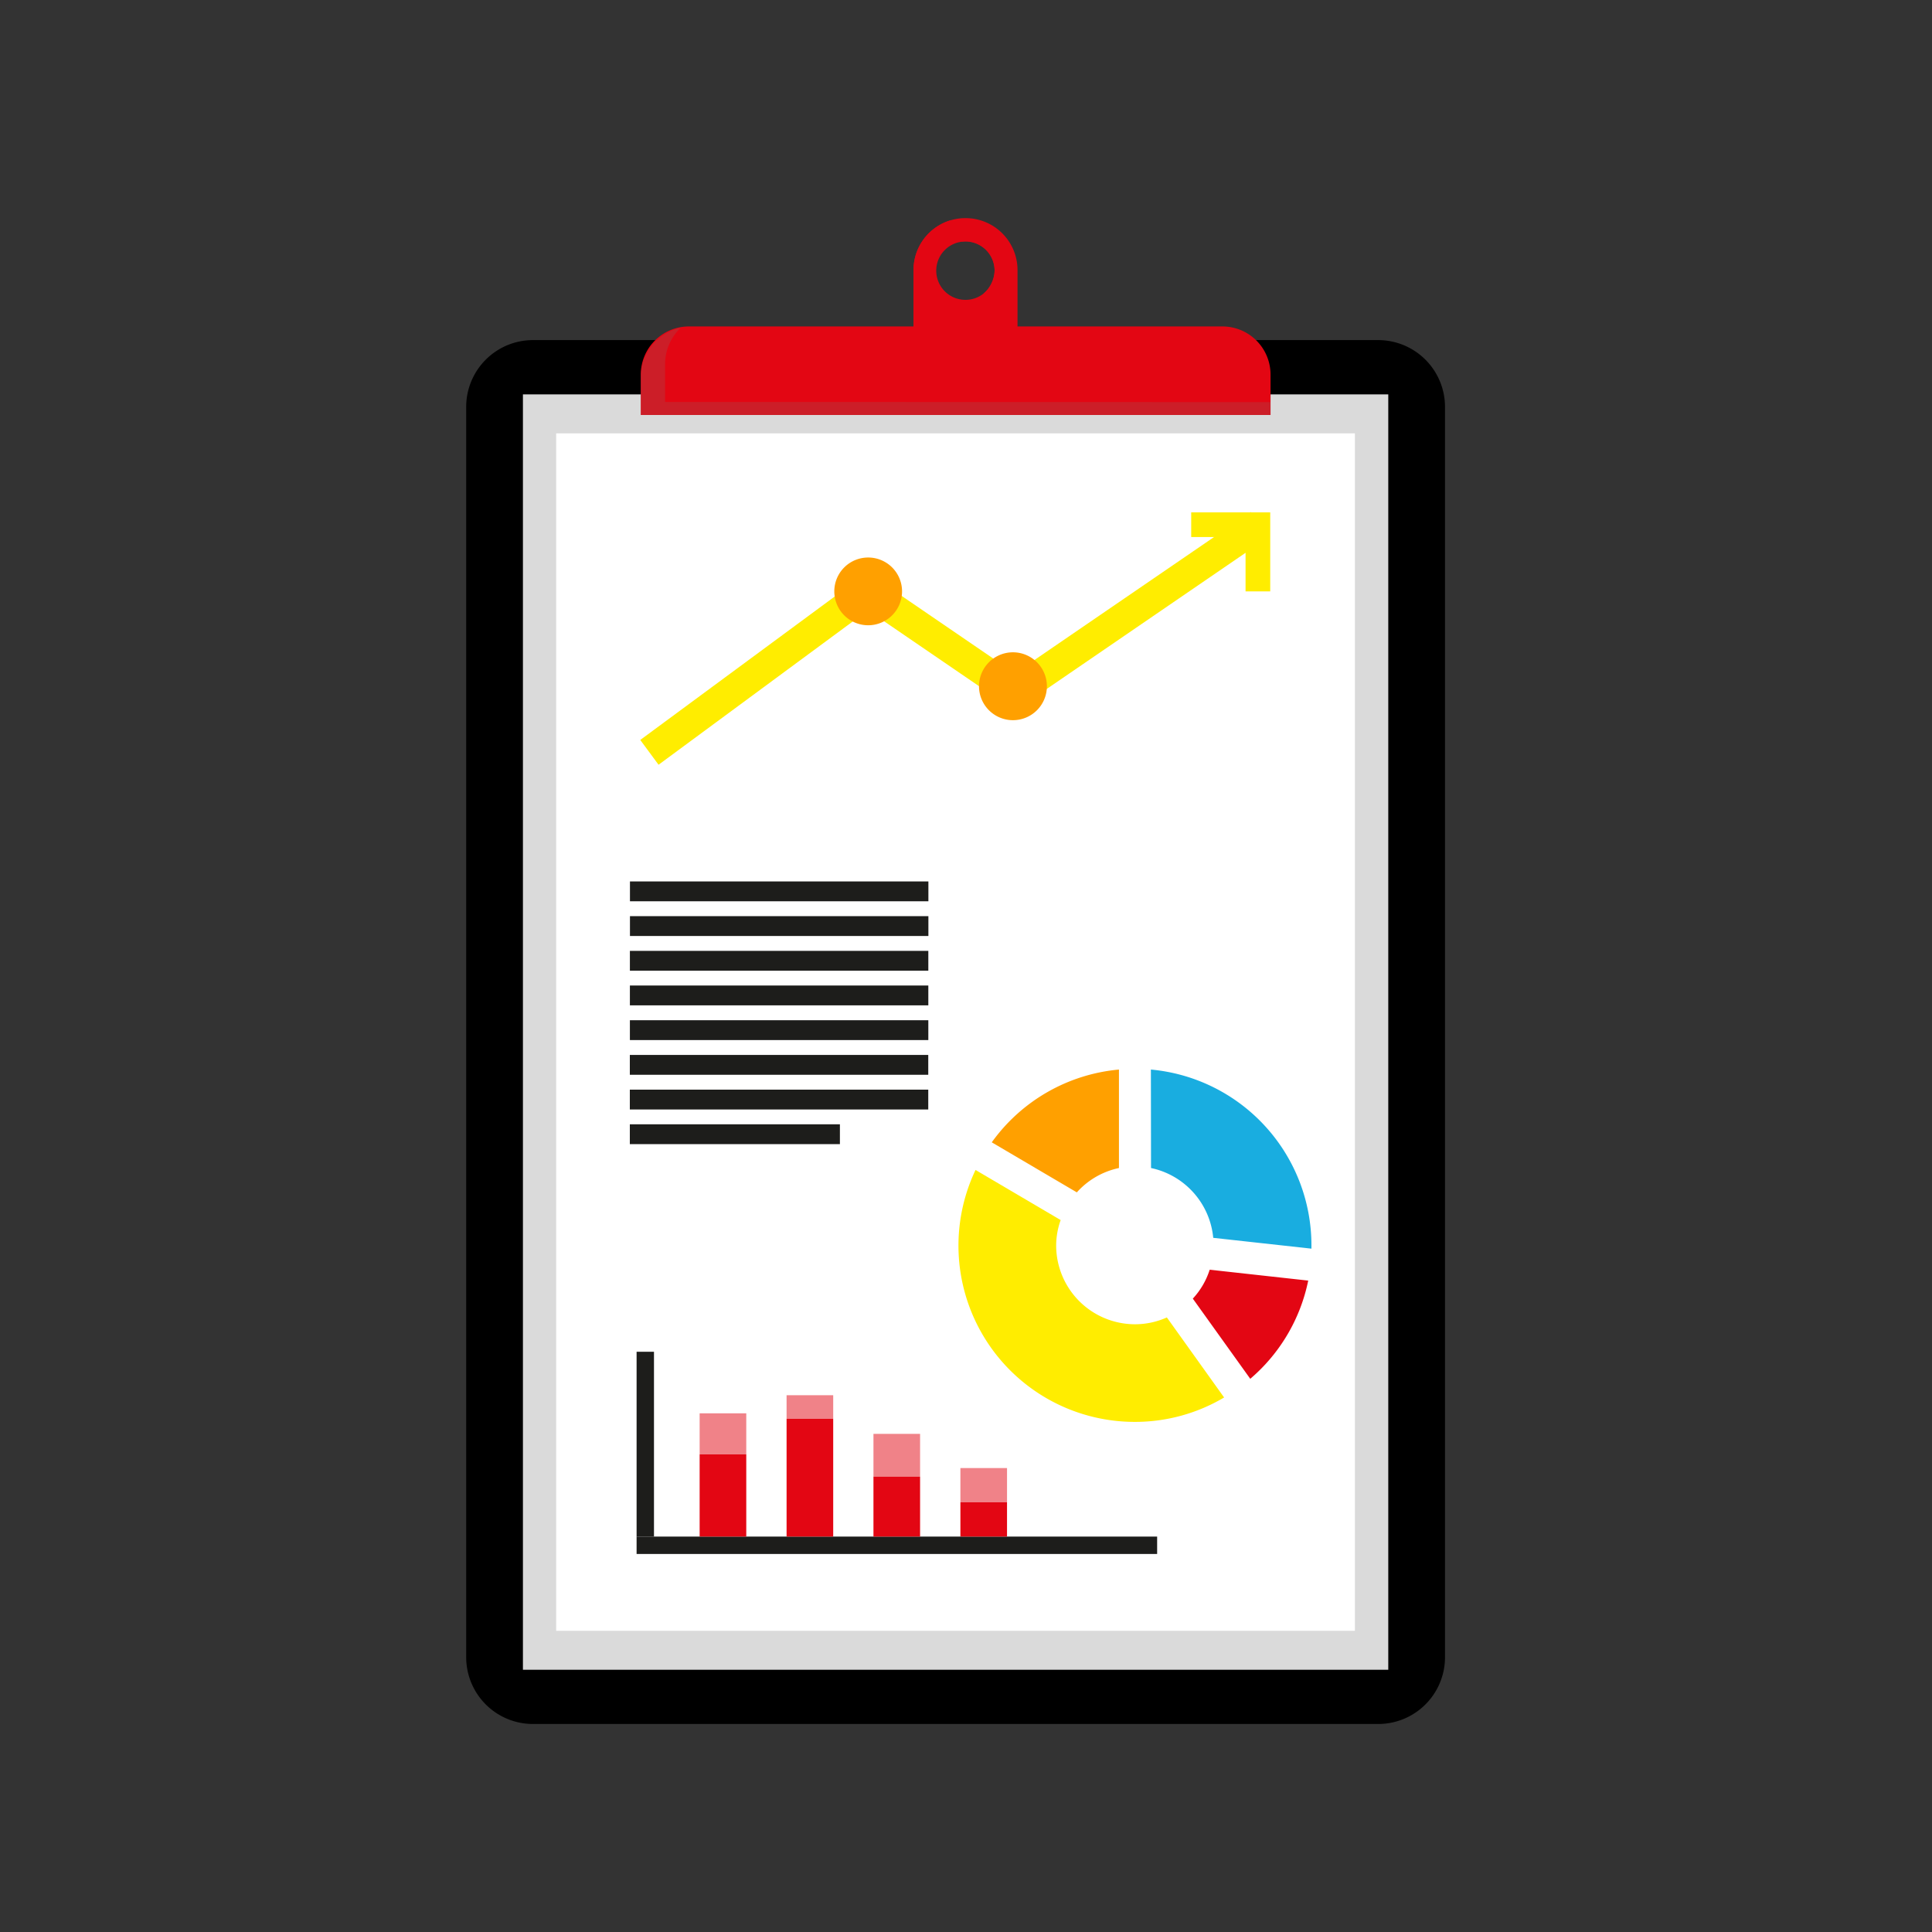 <svg id="Iconos" xmlns="http://www.w3.org/2000/svg" width="300" height="300" viewBox="0 0 300 300">
  <rect x="0" y="0" width="300" height="300" fill="#333333" stroke="none"/>
  <defs>
    <style>
      .cls-1, .cls-9 {
        fill: #e30613;
      }

      .cls-2 {
        fill: #dadada;
      }

      .cls-3 {
        fill: #fff;
      }

      .cls-4 {
        fill: #b03d44;
        opacity: 0.45;
      }

      .cls-5 {
        fill: #1d1d1b;
      }

      .cls-6 {
        fill: #ffed00;
      }

      .cls-7 {
        fill: #ffa000;
      }

      .cls-8 {
        fill: #19ade0;
      }

      .cls-9 {
        opacity: 0.5;
      }
    </style>
  </defs>
  <g>
    <path class="cls-1" d="M149.91,33.87a8.06,8.06,0,0,0-8.06,8.06V52.27H158V41.93A8.07,8.07,0,0,0,149.91,33.87Zm0,12.69A4.53,4.53,0,1,1,154.44,42,4.52,4.52,0,0,1,149.91,46.56Z"/>
    <path class="cls-1" d="M154.44,42a4.53,4.53,0,0,0-4.53-4.53,5.23,5.23,0,0,0-.68.07,3.36,3.36,0,0,1,1.84-.44,4.52,4.52,0,0,1,4.52,4.52,3.67,3.67,0,0,1-2.9,4A5,5,0,0,0,154.44,42Zm-10.13,9.19V40.9a7.89,7.89,0,0,1,3.39-6.72,8.07,8.07,0,0,0-5.85,7.75V52.27H158v-1Z"/>
    <path d="M82.76,52.81H214a10.38,10.38,0,0,1,10.38,10.38V257.33A10.37,10.37,0,0,1,214,267.7H82.76a10.37,10.37,0,0,1-10.37-10.37V63.18A10.37,10.37,0,0,1,82.76,52.81Z"/>
    <rect class="cls-2" x="81.2" y="61.24" width="134.37" height="198.04"/>
    <rect class="cls-3" x="86.36" y="67.29" width="124.03" height="185.94"/>
    <path class="cls-1" d="M107,50.69h82.81a7.48,7.48,0,0,1,7.48,7.48v6.27a0,0,0,0,1,0,0H99.5a0,0,0,0,1,0,0V58.17A7.48,7.48,0,0,1,107,50.69Z"/>
    <path class="cls-4" d="M103.27,62.42V56.57a7.86,7.86,0,0,1,2.44-5.69,7.89,7.89,0,0,0-6.21,7.71v5.85h97.77v-2Z"/>
    <g>
      <rect class="cls-5" x="97.82" y="136.87" width="46.34" height="3.08"/>
      <rect class="cls-5" x="97.82" y="142.26" width="46.34" height="3.08"/>
      <rect class="cls-5" x="97.81" y="147.65" width="46.34" height="3.08"/>
      <rect class="cls-5" x="97.81" y="153.03" width="46.34" height="3.08"/>
      <rect class="cls-5" x="97.81" y="158.42" width="46.34" height="3.08"/>
      <rect class="cls-5" x="97.8" y="163.81" width="46.34" height="3.08"/>
      <rect class="cls-5" x="97.8" y="169.2" width="46.34" height="3.08"/>
      <rect class="cls-5" x="97.8" y="174.58" width="32.62" height="3.08"/>
      <g>
        <polygon class="cls-6" points="102.26 118.75 99.42 114.9 134.68 88.89 157.6 104.56 194.2 79.5 196.9 83.45 157.6 110.36 134.78 94.76 102.26 118.75"/>
        <polygon class="cls-6" points="197.24 91.83 193.41 91.83 193.41 83.39 184.97 83.39 184.97 79.56 197.24 79.56 197.24 91.83"/>
      </g>
      <path class="cls-7" d="M162.56,106.56a5.27,5.27,0,1,0-5.26,5.27A5.27,5.27,0,0,0,162.56,106.56Z"/>
      <path class="cls-7" d="M140.07,91.83a5.26,5.26,0,1,0-5.26,5.26A5.26,5.26,0,0,0,140.07,91.83Z"/>
      <path class="cls-1" d="M187.84,197.16a11.93,11.93,0,0,1-2.62,4.49l8.92,12.45a27.21,27.21,0,0,0,9-15.25Z"/>
      <path class="cls-8" d="M178.73,181.37a12.25,12.25,0,0,1,9.66,10.84l15.25,1.68c0-.17,0-.34,0-.52a27.41,27.41,0,0,0-24.93-27.29Z"/>
      <path class="cls-7" d="M167.21,185.15a12.15,12.15,0,0,1,6.54-3.78V166.08A27.35,27.35,0,0,0,154,177.38Z"/>
      <path class="cls-6" d="M181.19,204.57a12.08,12.08,0,0,1-4.95,1.06A12.25,12.25,0,0,1,164,193.37a11.88,11.88,0,0,1,.7-3.92l-13.22-7.78a27.37,27.37,0,0,0,24.77,39.12A27.11,27.11,0,0,0,190.08,217Z"/>
      <g>
        <rect class="cls-5" x="98.85" y="209.9" width="2.7" height="28.7"/>
        <rect class="cls-5" x="98.85" y="238.6" width="80.83" height="2.7"/>
        <g>
          <rect class="cls-1" x="108.64" y="225.84" width="7.24" height="12.76"/>
          <rect class="cls-9" x="108.64" y="219.46" width="7.24" height="6.38"/>
        </g>
        <g>
          <rect class="cls-1" x="122.14" y="220.31" width="7.24" height="18.29"/>
          <rect class="cls-9" x="122.14" y="216.65" width="7.24" height="3.66"/>
        </g>
        <g>
          <rect class="cls-1" x="135.63" y="229.31" width="7.24" height="9.29"/>
          <rect class="cls-9" x="135.63" y="222.65" width="7.24" height="6.67"/>
        </g>
        <g>
          <rect class="cls-1" x="149.13" y="233.28" width="7.24" height="5.32"/>
          <rect class="cls-9" x="149.13" y="227.96" width="7.24" height="5.32"/>
        </g>
      </g>
    </g>
  </g>
</svg>
